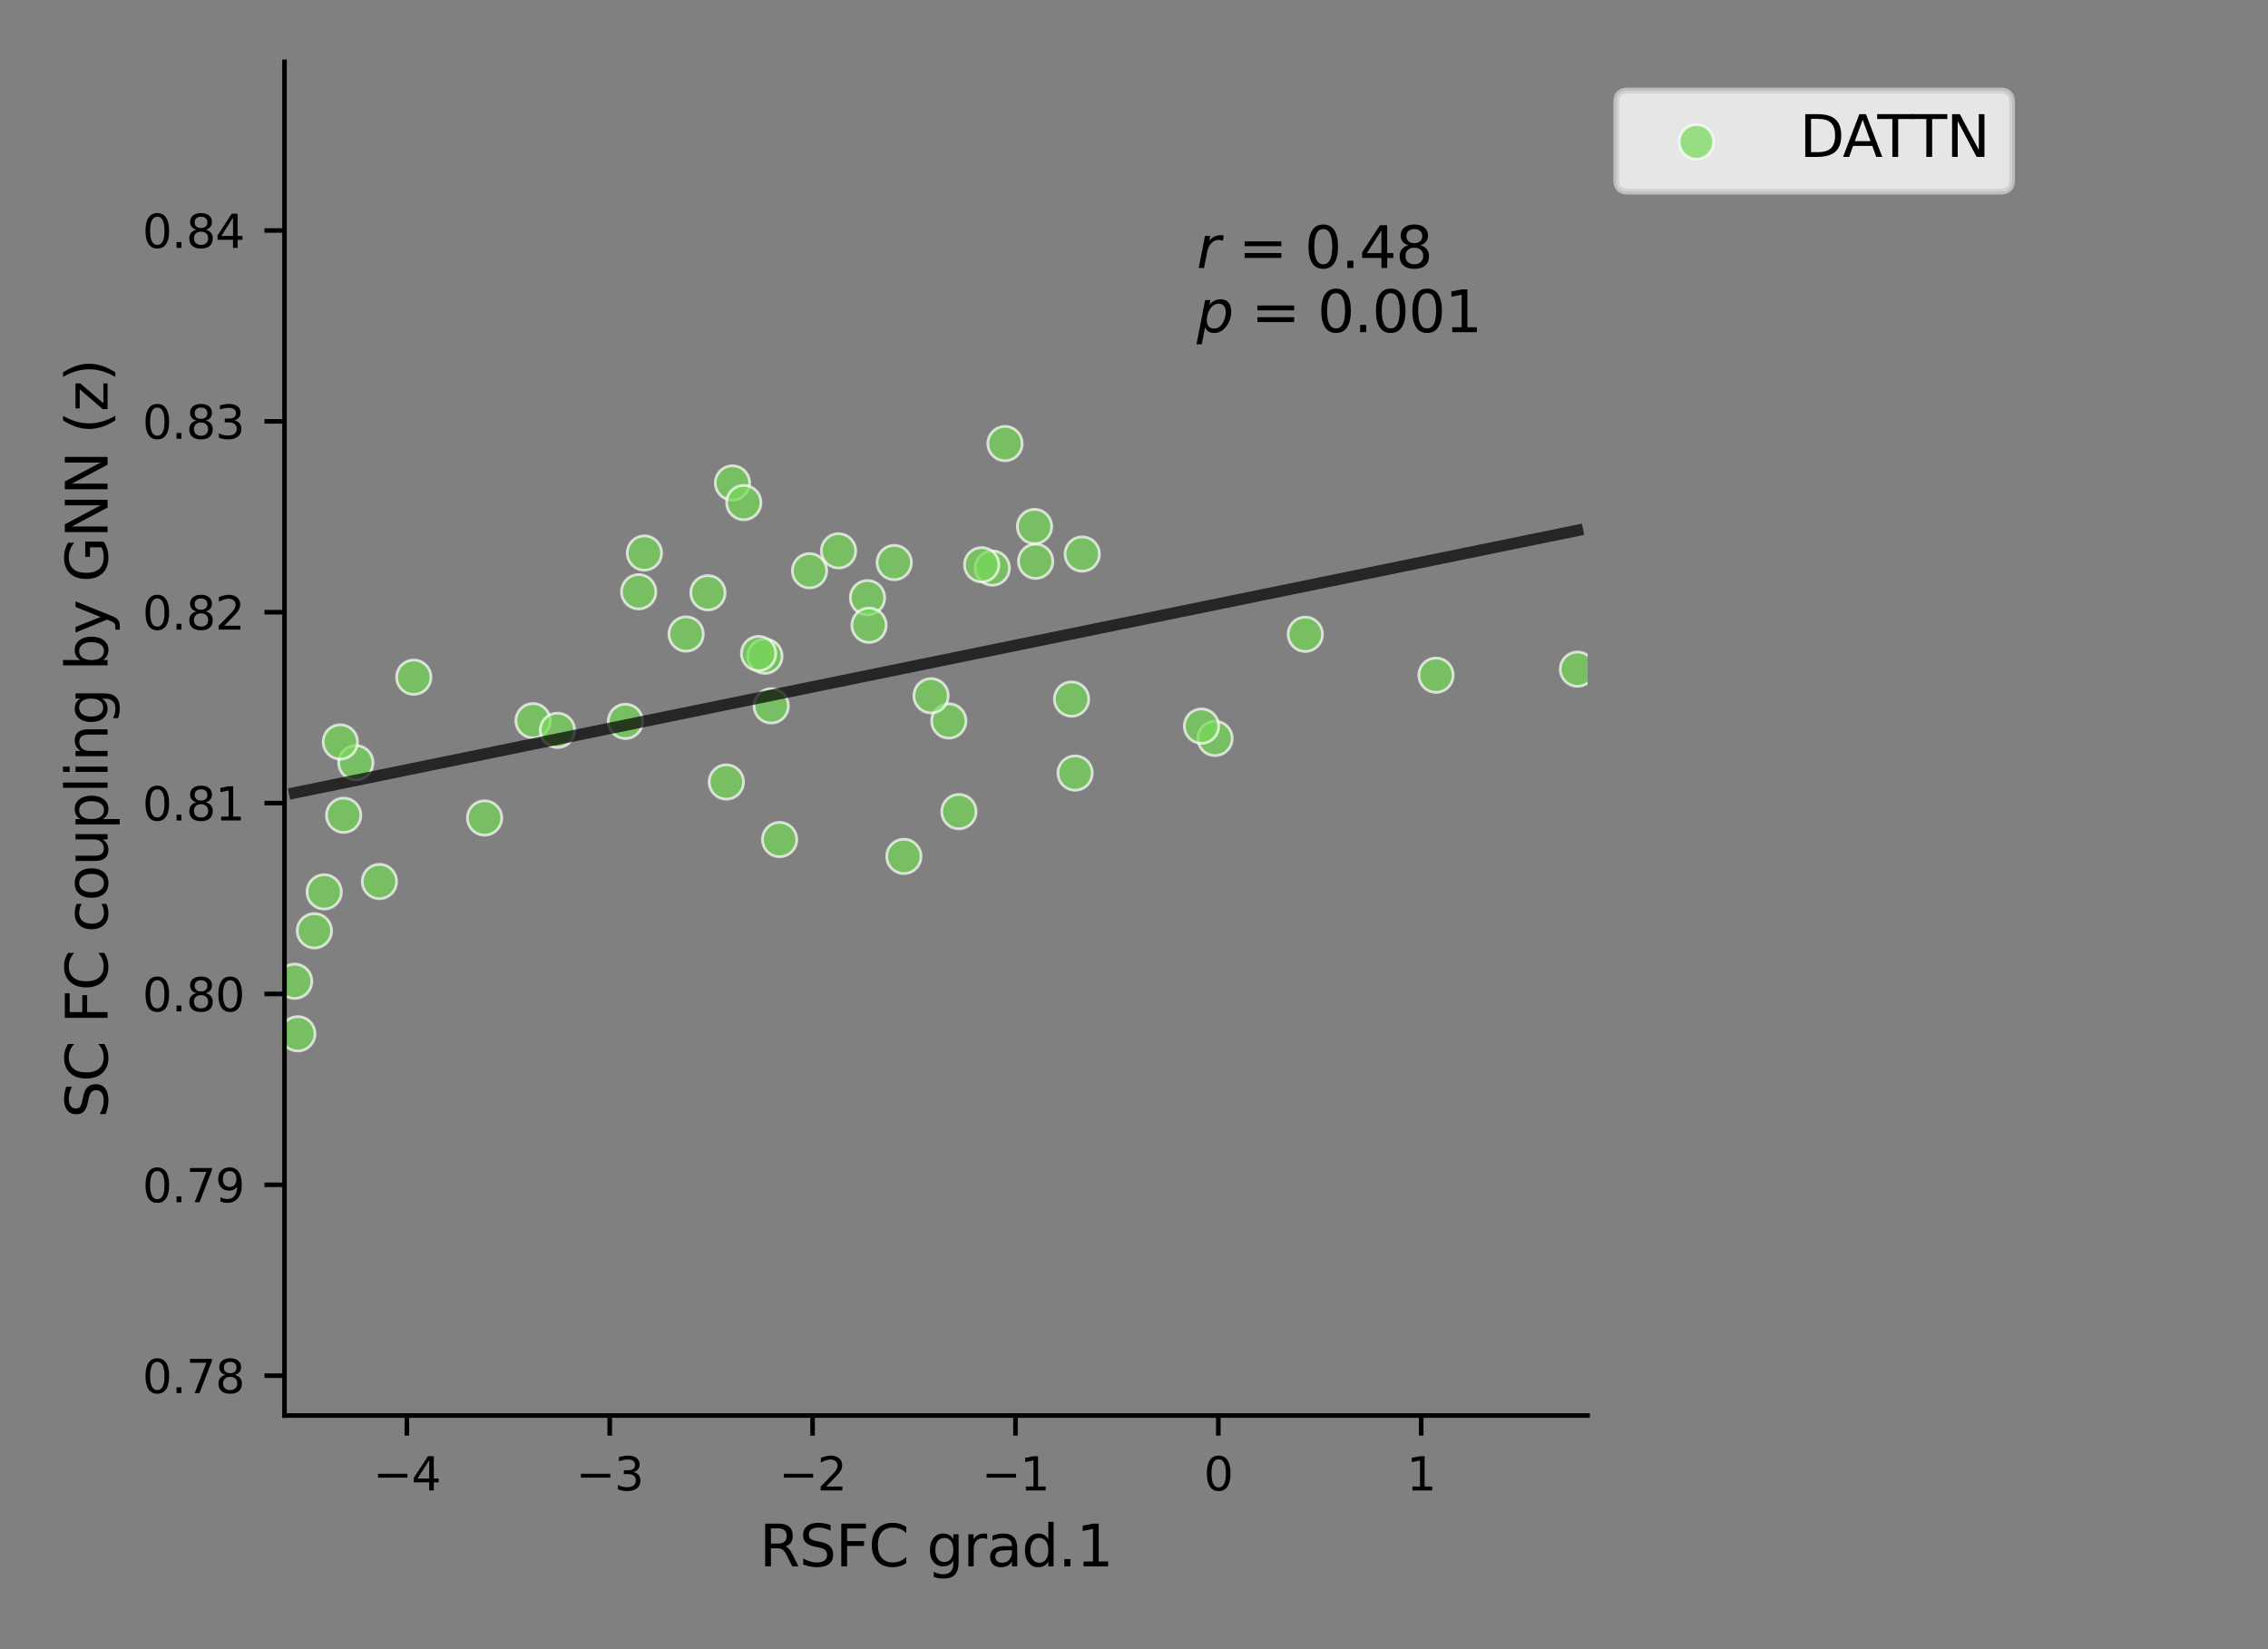 <?xml version="1.0" encoding="utf-8" standalone="no"?>
<!DOCTYPE svg PUBLIC "-//W3C//DTD SVG 1.1//EN"
  "http://www.w3.org/Graphics/SVG/1.1/DTD/svg11.dtd">
<svg xmlns:xlink="http://www.w3.org/1999/xlink" width="396pt" height="288pt" viewBox="0 0 396 288" xmlns="http://www.w3.org/2000/svg" version="1.1">
 <rect x="0" y="0" width="396" height="288" fill="#808080" stroke="none"/>
 <defs>
  <style type="text/css">*{stroke-linejoin: round; stroke-linecap: butt}</style>
 </defs>
 <g id="figure_1">
  <g id="patch_1">
   <path d="M 0 288 
L 396 288 
L 396 0 
L 0 0 
L 0 288 
z
" style="fill: none"/>
  </g>
  <g id="axes_1">
   <g id="patch_2">
    <path d="M 49.675 247.2 
L 277.2 247.2 
L 277.2 10.8 
L 49.675 10.8 
L 49.675 247.2 
z
" style="fill: none"/>
   </g>
   <g id="PathCollection_1">
    <defs>
     <path id="m7e15996257" d="M 0 3 
C 0.796 3 1.559 2.684 2.121 2.121 
C 2.684 1.559 3 0.796 3 0 
C 3 -0.796 2.684 -1.559 2.121 -2.121 
C 1.559 -2.684 0.796 -3 0 -3 
C -0.796 -3 -1.559 -2.684 -2.121 -2.121 
C -2.684 -1.559 -3 -0.796 -3 0 
C -3 0.796 -2.684 1.559 -2.121 2.121 
C -1.559 2.684 -0.796 3 0 3 
z
" style="stroke: #ffffff; stroke-opacity: 0.7; stroke-width: 0.48"/>
    </defs>
    <g clip-path="url(#p73dd96cf7f)">
     <use xlink:href="#m7e15996257" x="175.479" y="77.463" style="fill: #75db57; fill-opacity: 0.7; stroke: #ffffff; stroke-opacity: 0.7; stroke-width: 0.48"/>
     <use xlink:href="#m7e15996257" x="180.825" y="98.016" style="fill: #75db57; fill-opacity: 0.7; stroke: #ffffff; stroke-opacity: 0.7; stroke-width: 0.48"/>
     <use xlink:href="#m7e15996257" x="151.47" y="104.382" style="fill: #75db57; fill-opacity: 0.7; stroke: #ffffff; stroke-opacity: 0.7; stroke-width: 0.48"/>
     <use xlink:href="#m7e15996257" x="112.515" y="96.58" style="fill: #75db57; fill-opacity: 0.7; stroke: #ffffff; stroke-opacity: 0.7; stroke-width: 0.48"/>
     <use xlink:href="#m7e15996257" x="136.121" y="146.615" style="fill: #75db57; fill-opacity: 0.7; stroke: #ffffff; stroke-opacity: 0.7; stroke-width: 0.48"/>
     <use xlink:href="#m7e15996257" x="151.735" y="109.192" style="fill: #75db57; fill-opacity: 0.7; stroke: #ffffff; stroke-opacity: 0.7; stroke-width: 0.48"/>
     <use xlink:href="#m7e15996257" x="187.715" y="135.001" style="fill: #75db57; fill-opacity: 0.7; stroke: #ffffff; stroke-opacity: 0.7; stroke-width: 0.48"/>
     <use xlink:href="#m7e15996257" x="54.893" y="162.55" style="fill: #75db57; fill-opacity: 0.7; stroke: #ffffff; stroke-opacity: 0.7; stroke-width: 0.48"/>
     <use xlink:href="#m7e15996257" x="212.151" y="128.955" style="fill: #75db57; fill-opacity: 0.7; stroke: #ffffff; stroke-opacity: 0.7; stroke-width: 0.48"/>
     <use xlink:href="#m7e15996257" x="165.665" y="125.903" style="fill: #75db57; fill-opacity: 0.7; stroke: #ffffff; stroke-opacity: 0.7; stroke-width: 0.48"/>
     <use xlink:href="#m7e15996257" x="66.25" y="153.944" style="fill: #75db57; fill-opacity: 0.7; stroke: #ffffff; stroke-opacity: 0.7; stroke-width: 0.48"/>
     <use xlink:href="#m7e15996257" x="93.07" y="125.862" style="fill: #75db57; fill-opacity: 0.7; stroke: #ffffff; stroke-opacity: 0.7; stroke-width: 0.48"/>
     <use xlink:href="#m7e15996257" x="134.656" y="123.268" style="fill: #75db57; fill-opacity: 0.7; stroke: #ffffff; stroke-opacity: 0.7; stroke-width: 0.48"/>
     <use xlink:href="#m7e15996257" x="62.131" y="133.198" style="fill: #75db57; fill-opacity: 0.7; stroke: #ffffff; stroke-opacity: 0.7; stroke-width: 0.48"/>
     <use xlink:href="#m7e15996257" x="127.89" y="84.34" style="fill: #75db57; fill-opacity: 0.7; stroke: #ffffff; stroke-opacity: 0.7; stroke-width: 0.48"/>
     <use xlink:href="#m7e15996257" x="72.247" y="118.263" style="fill: #75db57; fill-opacity: 0.7; stroke: #ffffff; stroke-opacity: 0.7; stroke-width: 0.48"/>
     <use xlink:href="#m7e15996257" x="52.004" y="180.537" style="fill: #75db57; fill-opacity: 0.7; stroke: #ffffff; stroke-opacity: 0.7; stroke-width: 0.48"/>
     <use xlink:href="#m7e15996257" x="133.558" y="114.592" style="fill: #75db57; fill-opacity: 0.7; stroke: #ffffff; stroke-opacity: 0.7; stroke-width: 0.48"/>
     <use xlink:href="#m7e15996257" x="227.907" y="110.766" style="fill: #75db57; fill-opacity: 0.7; stroke: #ffffff; stroke-opacity: 0.7; stroke-width: 0.48"/>
     <use xlink:href="#m7e15996257" x="119.795" y="110.722" style="fill: #75db57; fill-opacity: 0.7; stroke: #ffffff; stroke-opacity: 0.7; stroke-width: 0.48"/>
     <use xlink:href="#m7e15996257" x="180.631" y="91.947" style="fill: #75db57; fill-opacity: 0.7; stroke: #ffffff; stroke-opacity: 0.7; stroke-width: 0.48"/>
     <use xlink:href="#m7e15996257" x="188.96" y="96.754" style="fill: #75db57; fill-opacity: 0.7; stroke: #ffffff; stroke-opacity: 0.7; stroke-width: 0.48"/>
     <use xlink:href="#m7e15996257" x="156.138" y="98.242" style="fill: #75db57; fill-opacity: 0.7; stroke: #ffffff; stroke-opacity: 0.7; stroke-width: 0.48"/>
     <use xlink:href="#m7e15996257" x="141.347" y="99.675" style="fill: #75db57; fill-opacity: 0.7; stroke: #ffffff; stroke-opacity: 0.7; stroke-width: 0.48"/>
     <use xlink:href="#m7e15996257" x="146.412" y="96.198" style="fill: #75db57; fill-opacity: 0.7; stroke: #ffffff; stroke-opacity: 0.7; stroke-width: 0.48"/>
     <use xlink:href="#m7e15996257" x="173.26" y="99.206" style="fill: #75db57; fill-opacity: 0.7; stroke: #ffffff; stroke-opacity: 0.7; stroke-width: 0.48"/>
     <use xlink:href="#m7e15996257" x="275.429" y="116.858" style="fill: #75db57; fill-opacity: 0.7; stroke: #ffffff; stroke-opacity: 0.7; stroke-width: 0.48"/>
     <use xlink:href="#m7e15996257" x="157.818" y="149.555" style="fill: #75db57; fill-opacity: 0.7; stroke: #ffffff; stroke-opacity: 0.7; stroke-width: 0.48"/>
     <use xlink:href="#m7e15996257" x="97.337" y="127.542" style="fill: #75db57; fill-opacity: 0.7; stroke: #ffffff; stroke-opacity: 0.7; stroke-width: 0.48"/>
     <use xlink:href="#m7e15996257" x="187.097" y="122.083" style="fill: #75db57; fill-opacity: 0.7; stroke: #ffffff; stroke-opacity: 0.7; stroke-width: 0.48"/>
     <use xlink:href="#m7e15996257" x="162.566" y="121.505" style="fill: #75db57; fill-opacity: 0.7; stroke: #ffffff; stroke-opacity: 0.7; stroke-width: 0.48"/>
     <use xlink:href="#m7e15996257" x="51.446" y="171.364" style="fill: #75db57; fill-opacity: 0.7; stroke: #ffffff; stroke-opacity: 0.7; stroke-width: 0.48"/>
     <use xlink:href="#m7e15996257" x="167.431" y="141.737" style="fill: #75db57; fill-opacity: 0.7; stroke: #ffffff; stroke-opacity: 0.7; stroke-width: 0.48"/>
     <use xlink:href="#m7e15996257" x="209.786" y="126.802" style="fill: #75db57; fill-opacity: 0.7; stroke: #ffffff; stroke-opacity: 0.7; stroke-width: 0.48"/>
     <use xlink:href="#m7e15996257" x="126.822" y="136.563" style="fill: #75db57; fill-opacity: 0.7; stroke: #ffffff; stroke-opacity: 0.7; stroke-width: 0.48"/>
     <use xlink:href="#m7e15996257" x="56.604" y="155.752" style="fill: #75db57; fill-opacity: 0.7; stroke: #ffffff; stroke-opacity: 0.7; stroke-width: 0.48"/>
     <use xlink:href="#m7e15996257" x="109.203" y="125.974" style="fill: #75db57; fill-opacity: 0.7; stroke: #ffffff; stroke-opacity: 0.7; stroke-width: 0.48"/>
     <use xlink:href="#m7e15996257" x="250.733" y="117.917" style="fill: #75db57; fill-opacity: 0.7; stroke: #ffffff; stroke-opacity: 0.7; stroke-width: 0.48"/>
     <use xlink:href="#m7e15996257" x="59.422" y="129.566" style="fill: #75db57; fill-opacity: 0.7; stroke: #ffffff; stroke-opacity: 0.7; stroke-width: 0.48"/>
     <use xlink:href="#m7e15996257" x="129.867" y="87.766" style="fill: #75db57; fill-opacity: 0.7; stroke: #ffffff; stroke-opacity: 0.7; stroke-width: 0.48"/>
     <use xlink:href="#m7e15996257" x="123.606" y="103.518" style="fill: #75db57; fill-opacity: 0.7; stroke: #ffffff; stroke-opacity: 0.7; stroke-width: 0.48"/>
     <use xlink:href="#m7e15996257" x="60.005" y="142.371" style="fill: #75db57; fill-opacity: 0.7; stroke: #ffffff; stroke-opacity: 0.7; stroke-width: 0.48"/>
     <use xlink:href="#m7e15996257" x="111.517" y="103.339" style="fill: #75db57; fill-opacity: 0.7; stroke: #ffffff; stroke-opacity: 0.7; stroke-width: 0.48"/>
     <use xlink:href="#m7e15996257" x="132.454" y="114.126" style="fill: #75db57; fill-opacity: 0.7; stroke: #ffffff; stroke-opacity: 0.7; stroke-width: 0.48"/>
     <use xlink:href="#m7e15996257" x="84.612" y="142.847" style="fill: #75db57; fill-opacity: 0.7; stroke: #ffffff; stroke-opacity: 0.7; stroke-width: 0.48"/>
     <use xlink:href="#m7e15996257" x="171.401" y="98.627" style="fill: #75db57; fill-opacity: 0.7; stroke: #ffffff; stroke-opacity: 0.7; stroke-width: 0.48"/>
    </g>
   </g>
   <g id="matplotlib.axis_1">
    <g id="xtick_1">
     <g id="line2d_1">
      <defs>
       <path id="m309df54f44" d="M 0 0 
L 0 3.5 
" style="stroke: #000000; stroke-width: 0.8"/>
      </defs>
      <g>
       <use xlink:href="#m309df54f44" x="71.039" y="247.2" style="stroke: #000000; stroke-width: 0.8"/>
      </g>
     </g>
     <g id="text_1">
      <!-- −4 -->
      <g transform="translate(65.142 260.279)scale(0.08 -0.08)">
       <defs>
        <path id="DejaVuSans-2212" d="M 678 2272 
L 4684 2272 
L 4684 1741 
L 678 1741 
L 678 2272 
z
" transform="scale(0.016)"/>
        <path id="DejaVuSans-34" d="M 2419 4116 
L 825 1625 
L 2419 1625 
L 2419 4116 
z
M 2253 4666 
L 3047 4666 
L 3047 1625 
L 3713 1625 
L 3713 1100 
L 3047 1100 
L 3047 0 
L 2419 0 
L 2419 1100 
L 313 1100 
L 313 1709 
L 2253 4666 
z
" transform="scale(0.016)"/>
       </defs>
       <use xlink:href="#DejaVuSans-2212"/>
       <use xlink:href="#DejaVuSans-34" x="83.789"/>
      </g>
     </g>
    </g>
    <g id="xtick_2">
     <g id="line2d_2">
      <g>
       <use xlink:href="#m309df54f44" x="106.461" y="247.2" style="stroke: #000000; stroke-width: 0.8"/>
      </g>
     </g>
     <g id="text_2">
      <!-- −3 -->
      <g transform="translate(100.564 260.279)scale(0.08 -0.08)">
       <defs>
        <path id="DejaVuSans-33" d="M 2597 2516 
Q 3050 2419 3304 2112 
Q 3559 1806 3559 1356 
Q 3559 666 3084 287 
Q 2609 -91 1734 -91 
Q 1441 -91 1130 -33 
Q 819 25 488 141 
L 488 750 
Q 750 597 1062 519 
Q 1375 441 1716 441 
Q 2309 441 2620 675 
Q 2931 909 2931 1356 
Q 2931 1769 2642 2001 
Q 2353 2234 1838 2234 
L 1294 2234 
L 1294 2753 
L 1863 2753 
Q 2328 2753 2575 2939 
Q 2822 3125 2822 3475 
Q 2822 3834 2567 4026 
Q 2313 4219 1838 4219 
Q 1578 4219 1281 4162 
Q 984 4106 628 3988 
L 628 4550 
Q 988 4650 1302 4700 
Q 1616 4750 1894 4750 
Q 2613 4750 3031 4423 
Q 3450 4097 3450 3541 
Q 3450 3153 3228 2886 
Q 3006 2619 2597 2516 
z
" transform="scale(0.016)"/>
       </defs>
       <use xlink:href="#DejaVuSans-2212"/>
       <use xlink:href="#DejaVuSans-33" x="83.789"/>
      </g>
     </g>
    </g>
    <g id="xtick_3">
     <g id="line2d_3">
      <g>
       <use xlink:href="#m309df54f44" x="141.882" y="247.2" style="stroke: #000000; stroke-width: 0.8"/>
      </g>
     </g>
     <g id="text_3">
      <!-- −2 -->
      <g transform="translate(135.986 260.279)scale(0.08 -0.08)">
       <defs>
        <path id="DejaVuSans-32" d="M 1228 531 
L 3431 531 
L 3431 0 
L 469 0 
L 469 531 
Q 828 903 1448 1529 
Q 2069 2156 2228 2338 
Q 2531 2678 2651 2914 
Q 2772 3150 2772 3378 
Q 2772 3750 2511 3984 
Q 2250 4219 1831 4219 
Q 1534 4219 1204 4116 
Q 875 4013 500 3803 
L 500 4441 
Q 881 4594 1212 4672 
Q 1544 4750 1819 4750 
Q 2544 4750 2975 4387 
Q 3406 4025 3406 3419 
Q 3406 3131 3298 2873 
Q 3191 2616 2906 2266 
Q 2828 2175 2409 1742 
Q 1991 1309 1228 531 
z
" transform="scale(0.016)"/>
       </defs>
       <use xlink:href="#DejaVuSans-2212"/>
       <use xlink:href="#DejaVuSans-32" x="83.789"/>
      </g>
     </g>
    </g>
    <g id="xtick_4">
     <g id="line2d_4">
      <g>
       <use xlink:href="#m309df54f44" x="177.304" y="247.2" style="stroke: #000000; stroke-width: 0.8"/>
      </g>
     </g>
     <g id="text_4">
      <!-- −1 -->
      <g transform="translate(171.407 260.279)scale(0.08 -0.08)">
       <defs>
        <path id="DejaVuSans-31" d="M 794 531 
L 1825 531 
L 1825 4091 
L 703 3866 
L 703 4441 
L 1819 4666 
L 2450 4666 
L 2450 531 
L 3481 531 
L 3481 0 
L 794 0 
L 794 531 
z
" transform="scale(0.016)"/>
       </defs>
       <use xlink:href="#DejaVuSans-2212"/>
       <use xlink:href="#DejaVuSans-31" x="83.789"/>
      </g>
     </g>
    </g>
    <g id="xtick_5">
     <g id="line2d_5">
      <g>
       <use xlink:href="#m309df54f44" x="212.726" y="247.2" style="stroke: #000000; stroke-width: 0.8"/>
      </g>
     </g>
     <g id="text_5">
      <!-- 0 -->
      <g transform="translate(210.181 260.279)scale(0.08 -0.08)">
       <defs>
        <path id="DejaVuSans-30" d="M 2034 4250 
Q 1547 4250 1301 3770 
Q 1056 3291 1056 2328 
Q 1056 1369 1301 889 
Q 1547 409 2034 409 
Q 2525 409 2770 889 
Q 3016 1369 3016 2328 
Q 3016 3291 2770 3770 
Q 2525 4250 2034 4250 
z
M 2034 4750 
Q 2819 4750 3233 4129 
Q 3647 3509 3647 2328 
Q 3647 1150 3233 529 
Q 2819 -91 2034 -91 
Q 1250 -91 836 529 
Q 422 1150 422 2328 
Q 422 3509 836 4129 
Q 1250 4750 2034 4750 
z
" transform="scale(0.016)"/>
       </defs>
       <use xlink:href="#DejaVuSans-30"/>
      </g>
     </g>
    </g>
    <g id="xtick_6">
     <g id="line2d_6">
      <g>
       <use xlink:href="#m309df54f44" x="248.147" y="247.2" style="stroke: #000000; stroke-width: 0.8"/>
      </g>
     </g>
     <g id="text_6">
      <!-- 1 -->
      <g transform="translate(245.602 260.279)scale(0.08 -0.08)">
       <use xlink:href="#DejaVuSans-31"/>
      </g>
     </g>
    </g>
    <g id="text_7">
     <!-- RSFC grad.1 -->
     <g transform="translate(132.595 273.541)scale(0.1 -0.1)">
      <defs>
       <path id="DejaVuSans-52" d="M 2841 2188 
Q 3044 2119 3236 1894 
Q 3428 1669 3622 1275 
L 4263 0 
L 3584 0 
L 2988 1197 
Q 2756 1666 2539 1819 
Q 2322 1972 1947 1972 
L 1259 1972 
L 1259 0 
L 628 0 
L 628 4666 
L 2053 4666 
Q 2853 4666 3247 4331 
Q 3641 3997 3641 3322 
Q 3641 2881 3436 2590 
Q 3231 2300 2841 2188 
z
M 1259 4147 
L 1259 2491 
L 2053 2491 
Q 2509 2491 2742 2702 
Q 2975 2913 2975 3322 
Q 2975 3731 2742 3939 
Q 2509 4147 2053 4147 
L 1259 4147 
z
" transform="scale(0.016)"/>
       <path id="DejaVuSans-53" d="M 3425 4513 
L 3425 3897 
Q 3066 4069 2747 4153 
Q 2428 4238 2131 4238 
Q 1616 4238 1336 4038 
Q 1056 3838 1056 3469 
Q 1056 3159 1242 3001 
Q 1428 2844 1947 2747 
L 2328 2669 
Q 3034 2534 3370 2195 
Q 3706 1856 3706 1288 
Q 3706 609 3251 259 
Q 2797 -91 1919 -91 
Q 1588 -91 1214 -16 
Q 841 59 441 206 
L 441 856 
Q 825 641 1194 531 
Q 1563 422 1919 422 
Q 2459 422 2753 634 
Q 3047 847 3047 1241 
Q 3047 1584 2836 1778 
Q 2625 1972 2144 2069 
L 1759 2144 
Q 1053 2284 737 2584 
Q 422 2884 422 3419 
Q 422 4038 858 4394 
Q 1294 4750 2059 4750 
Q 2388 4750 2728 4690 
Q 3069 4631 3425 4513 
z
" transform="scale(0.016)"/>
       <path id="DejaVuSans-46" d="M 628 4666 
L 3309 4666 
L 3309 4134 
L 1259 4134 
L 1259 2759 
L 3109 2759 
L 3109 2228 
L 1259 2228 
L 1259 0 
L 628 0 
L 628 4666 
z
" transform="scale(0.016)"/>
       <path id="DejaVuSans-43" d="M 4122 4306 
L 4122 3641 
Q 3803 3938 3442 4084 
Q 3081 4231 2675 4231 
Q 1875 4231 1450 3742 
Q 1025 3253 1025 2328 
Q 1025 1406 1450 917 
Q 1875 428 2675 428 
Q 3081 428 3442 575 
Q 3803 722 4122 1019 
L 4122 359 
Q 3791 134 3420 21 
Q 3050 -91 2638 -91 
Q 1578 -91 968 557 
Q 359 1206 359 2328 
Q 359 3453 968 4101 
Q 1578 4750 2638 4750 
Q 3056 4750 3426 4639 
Q 3797 4528 4122 4306 
z
" transform="scale(0.016)"/>
       <path id="DejaVuSans-20" transform="scale(0.016)"/>
       <path id="DejaVuSans-67" d="M 2906 1791 
Q 2906 2416 2648 2759 
Q 2391 3103 1925 3103 
Q 1463 3103 1205 2759 
Q 947 2416 947 1791 
Q 947 1169 1205 825 
Q 1463 481 1925 481 
Q 2391 481 2648 825 
Q 2906 1169 2906 1791 
z
M 3481 434 
Q 3481 -459 3084 -895 
Q 2688 -1331 1869 -1331 
Q 1566 -1331 1297 -1286 
Q 1028 -1241 775 -1147 
L 775 -588 
Q 1028 -725 1275 -790 
Q 1522 -856 1778 -856 
Q 2344 -856 2625 -561 
Q 2906 -266 2906 331 
L 2906 616 
Q 2728 306 2450 153 
Q 2172 0 1784 0 
Q 1141 0 747 490 
Q 353 981 353 1791 
Q 353 2603 747 3093 
Q 1141 3584 1784 3584 
Q 2172 3584 2450 3431 
Q 2728 3278 2906 2969 
L 2906 3500 
L 3481 3500 
L 3481 434 
z
" transform="scale(0.016)"/>
       <path id="DejaVuSans-72" d="M 2631 2963 
Q 2534 3019 2420 3045 
Q 2306 3072 2169 3072 
Q 1681 3072 1420 2755 
Q 1159 2438 1159 1844 
L 1159 0 
L 581 0 
L 581 3500 
L 1159 3500 
L 1159 2956 
Q 1341 3275 1631 3429 
Q 1922 3584 2338 3584 
Q 2397 3584 2469 3576 
Q 2541 3569 2628 3553 
L 2631 2963 
z
" transform="scale(0.016)"/>
       <path id="DejaVuSans-61" d="M 2194 1759 
Q 1497 1759 1228 1600 
Q 959 1441 959 1056 
Q 959 750 1161 570 
Q 1363 391 1709 391 
Q 2188 391 2477 730 
Q 2766 1069 2766 1631 
L 2766 1759 
L 2194 1759 
z
M 3341 1997 
L 3341 0 
L 2766 0 
L 2766 531 
Q 2569 213 2275 61 
Q 1981 -91 1556 -91 
Q 1019 -91 701 211 
Q 384 513 384 1019 
Q 384 1609 779 1909 
Q 1175 2209 1959 2209 
L 2766 2209 
L 2766 2266 
Q 2766 2663 2505 2880 
Q 2244 3097 1772 3097 
Q 1472 3097 1187 3025 
Q 903 2953 641 2809 
L 641 3341 
Q 956 3463 1253 3523 
Q 1550 3584 1831 3584 
Q 2591 3584 2966 3190 
Q 3341 2797 3341 1997 
z
" transform="scale(0.016)"/>
       <path id="DejaVuSans-64" d="M 2906 2969 
L 2906 4863 
L 3481 4863 
L 3481 0 
L 2906 0 
L 2906 525 
Q 2725 213 2448 61 
Q 2172 -91 1784 -91 
Q 1150 -91 751 415 
Q 353 922 353 1747 
Q 353 2572 751 3078 
Q 1150 3584 1784 3584 
Q 2172 3584 2448 3432 
Q 2725 3281 2906 2969 
z
M 947 1747 
Q 947 1113 1208 752 
Q 1469 391 1925 391 
Q 2381 391 2643 752 
Q 2906 1113 2906 1747 
Q 2906 2381 2643 2742 
Q 2381 3103 1925 3103 
Q 1469 3103 1208 2742 
Q 947 2381 947 1747 
z
" transform="scale(0.016)"/>
       <path id="DejaVuSans-2e" d="M 684 794 
L 1344 794 
L 1344 0 
L 684 0 
L 684 794 
z
" transform="scale(0.016)"/>
      </defs>
      <use xlink:href="#DejaVuSans-52"/>
      <use xlink:href="#DejaVuSans-53" x="69.482"/>
      <use xlink:href="#DejaVuSans-46" x="132.959"/>
      <use xlink:href="#DejaVuSans-43" x="190.479"/>
      <use xlink:href="#DejaVuSans-20" x="260.303"/>
      <use xlink:href="#DejaVuSans-67" x="292.09"/>
      <use xlink:href="#DejaVuSans-72" x="355.566"/>
      <use xlink:href="#DejaVuSans-61" x="396.68"/>
      <use xlink:href="#DejaVuSans-64" x="457.959"/>
      <use xlink:href="#DejaVuSans-2e" x="521.436"/>
      <use xlink:href="#DejaVuSans-31" x="553.223"/>
     </g>
    </g>
   </g>
   <g id="matplotlib.axis_2">
    <g id="ytick_1">
     <g id="line2d_7">
      <defs>
       <path id="mddec9ae584" d="M 0 0 
L -3.5 0 
" style="stroke: #000000; stroke-width: 0.8"/>
      </defs>
      <g>
       <use xlink:href="#mddec9ae584" x="49.675" y="240.239" style="stroke: #000000; stroke-width: 0.8"/>
      </g>
     </g>
     <g id="text_8">
      <!-- 0.78 -->
      <g transform="translate(24.863 243.278)scale(0.08 -0.08)">
       <defs>
        <path id="DejaVuSans-37" d="M 525 4666 
L 3525 4666 
L 3525 4397 
L 1831 0 
L 1172 0 
L 2766 4134 
L 525 4134 
L 525 4666 
z
" transform="scale(0.016)"/>
        <path id="DejaVuSans-38" d="M 2034 2216 
Q 1584 2216 1326 1975 
Q 1069 1734 1069 1313 
Q 1069 891 1326 650 
Q 1584 409 2034 409 
Q 2484 409 2743 651 
Q 3003 894 3003 1313 
Q 3003 1734 2745 1975 
Q 2488 2216 2034 2216 
z
M 1403 2484 
Q 997 2584 770 2862 
Q 544 3141 544 3541 
Q 544 4100 942 4425 
Q 1341 4750 2034 4750 
Q 2731 4750 3128 4425 
Q 3525 4100 3525 3541 
Q 3525 3141 3298 2862 
Q 3072 2584 2669 2484 
Q 3125 2378 3379 2068 
Q 3634 1759 3634 1313 
Q 3634 634 3220 271 
Q 2806 -91 2034 -91 
Q 1263 -91 848 271 
Q 434 634 434 1313 
Q 434 1759 690 2068 
Q 947 2378 1403 2484 
z
M 1172 3481 
Q 1172 3119 1398 2916 
Q 1625 2713 2034 2713 
Q 2441 2713 2670 2916 
Q 2900 3119 2900 3481 
Q 2900 3844 2670 4047 
Q 2441 4250 2034 4250 
Q 1625 4250 1398 4047 
Q 1172 3844 1172 3481 
z
" transform="scale(0.016)"/>
       </defs>
       <use xlink:href="#DejaVuSans-30"/>
       <use xlink:href="#DejaVuSans-2e" x="63.623"/>
       <use xlink:href="#DejaVuSans-37" x="95.41"/>
       <use xlink:href="#DejaVuSans-38" x="159.033"/>
      </g>
     </g>
    </g>
    <g id="ytick_2">
     <g id="line2d_8">
      <g>
       <use xlink:href="#mddec9ae584" x="49.675" y="206.907" style="stroke: #000000; stroke-width: 0.8"/>
      </g>
     </g>
     <g id="text_9">
      <!-- 0.79 -->
      <g transform="translate(24.863 209.947)scale(0.08 -0.08)">
       <defs>
        <path id="DejaVuSans-39" d="M 703 97 
L 703 672 
Q 941 559 1184 500 
Q 1428 441 1663 441 
Q 2288 441 2617 861 
Q 2947 1281 2994 2138 
Q 2813 1869 2534 1725 
Q 2256 1581 1919 1581 
Q 1219 1581 811 2004 
Q 403 2428 403 3163 
Q 403 3881 828 4315 
Q 1253 4750 1959 4750 
Q 2769 4750 3195 4129 
Q 3622 3509 3622 2328 
Q 3622 1225 3098 567 
Q 2575 -91 1691 -91 
Q 1453 -91 1209 -44 
Q 966 3 703 97 
z
M 1959 2075 
Q 2384 2075 2632 2365 
Q 2881 2656 2881 3163 
Q 2881 3666 2632 3958 
Q 2384 4250 1959 4250 
Q 1534 4250 1286 3958 
Q 1038 3666 1038 3163 
Q 1038 2656 1286 2365 
Q 1534 2075 1959 2075 
z
" transform="scale(0.016)"/>
       </defs>
       <use xlink:href="#DejaVuSans-30"/>
       <use xlink:href="#DejaVuSans-2e" x="63.623"/>
       <use xlink:href="#DejaVuSans-37" x="95.41"/>
       <use xlink:href="#DejaVuSans-39" x="159.033"/>
      </g>
     </g>
    </g>
    <g id="ytick_3">
     <g id="line2d_9">
      <g>
       <use xlink:href="#mddec9ae584" x="49.675" y="173.576" style="stroke: #000000; stroke-width: 0.8"/>
      </g>
     </g>
     <g id="text_10">
      <!-- 0.80 -->
      <g transform="translate(24.863 176.615)scale(0.08 -0.08)">
       <use xlink:href="#DejaVuSans-30"/>
       <use xlink:href="#DejaVuSans-2e" x="63.623"/>
       <use xlink:href="#DejaVuSans-38" x="95.41"/>
       <use xlink:href="#DejaVuSans-30" x="159.033"/>
      </g>
     </g>
    </g>
    <g id="ytick_4">
     <g id="line2d_10">
      <g>
       <use xlink:href="#mddec9ae584" x="49.675" y="140.244" style="stroke: #000000; stroke-width: 0.8"/>
      </g>
     </g>
     <g id="text_11">
      <!-- 0.81 -->
      <g transform="translate(24.863 143.283)scale(0.08 -0.08)">
       <use xlink:href="#DejaVuSans-30"/>
       <use xlink:href="#DejaVuSans-2e" x="63.623"/>
       <use xlink:href="#DejaVuSans-38" x="95.41"/>
       <use xlink:href="#DejaVuSans-31" x="159.033"/>
      </g>
     </g>
    </g>
    <g id="ytick_5">
     <g id="line2d_11">
      <g>
       <use xlink:href="#mddec9ae584" x="49.675" y="106.912" style="stroke: #000000; stroke-width: 0.8"/>
      </g>
     </g>
     <g id="text_12">
      <!-- 0.82 -->
      <g transform="translate(24.863 109.952)scale(0.08 -0.08)">
       <use xlink:href="#DejaVuSans-30"/>
       <use xlink:href="#DejaVuSans-2e" x="63.623"/>
       <use xlink:href="#DejaVuSans-38" x="95.41"/>
       <use xlink:href="#DejaVuSans-32" x="159.033"/>
      </g>
     </g>
    </g>
    <g id="ytick_6">
     <g id="line2d_12">
      <g>
       <use xlink:href="#mddec9ae584" x="49.675" y="73.581" style="stroke: #000000; stroke-width: 0.8"/>
      </g>
     </g>
     <g id="text_13">
      <!-- 0.83 -->
      <g transform="translate(24.863 76.62)scale(0.08 -0.08)">
       <use xlink:href="#DejaVuSans-30"/>
       <use xlink:href="#DejaVuSans-2e" x="63.623"/>
       <use xlink:href="#DejaVuSans-38" x="95.41"/>
       <use xlink:href="#DejaVuSans-33" x="159.033"/>
      </g>
     </g>
    </g>
    <g id="ytick_7">
     <g id="line2d_13">
      <g>
       <use xlink:href="#mddec9ae584" x="49.675" y="40.249" style="stroke: #000000; stroke-width: 0.8"/>
      </g>
     </g>
     <g id="text_14">
      <!-- 0.84 -->
      <g transform="translate(24.863 43.289)scale(0.08 -0.08)">
       <use xlink:href="#DejaVuSans-30"/>
       <use xlink:href="#DejaVuSans-2e" x="63.623"/>
       <use xlink:href="#DejaVuSans-38" x="95.41"/>
       <use xlink:href="#DejaVuSans-34" x="159.033"/>
      </g>
     </g>
    </g>
    <g id="text_15">
     <!-- SC FC coupling by GNN (z) -->
     <g transform="translate(18.783 195.266)rotate(-90)scale(0.1 -0.1)">
      <defs>
       <path id="DejaVuSans-63" d="M 3122 3366 
L 3122 2828 
Q 2878 2963 2633 3030 
Q 2388 3097 2138 3097 
Q 1578 3097 1268 2742 
Q 959 2388 959 1747 
Q 959 1106 1268 751 
Q 1578 397 2138 397 
Q 2388 397 2633 464 
Q 2878 531 3122 666 
L 3122 134 
Q 2881 22 2623 -34 
Q 2366 -91 2075 -91 
Q 1284 -91 818 406 
Q 353 903 353 1747 
Q 353 2603 823 3093 
Q 1294 3584 2113 3584 
Q 2378 3584 2631 3529 
Q 2884 3475 3122 3366 
z
" transform="scale(0.016)"/>
       <path id="DejaVuSans-6f" d="M 1959 3097 
Q 1497 3097 1228 2736 
Q 959 2375 959 1747 
Q 959 1119 1226 758 
Q 1494 397 1959 397 
Q 2419 397 2687 759 
Q 2956 1122 2956 1747 
Q 2956 2369 2687 2733 
Q 2419 3097 1959 3097 
z
M 1959 3584 
Q 2709 3584 3137 3096 
Q 3566 2609 3566 1747 
Q 3566 888 3137 398 
Q 2709 -91 1959 -91 
Q 1206 -91 779 398 
Q 353 888 353 1747 
Q 353 2609 779 3096 
Q 1206 3584 1959 3584 
z
" transform="scale(0.016)"/>
       <path id="DejaVuSans-75" d="M 544 1381 
L 544 3500 
L 1119 3500 
L 1119 1403 
Q 1119 906 1312 657 
Q 1506 409 1894 409 
Q 2359 409 2629 706 
Q 2900 1003 2900 1516 
L 2900 3500 
L 3475 3500 
L 3475 0 
L 2900 0 
L 2900 538 
Q 2691 219 2414 64 
Q 2138 -91 1772 -91 
Q 1169 -91 856 284 
Q 544 659 544 1381 
z
M 1991 3584 
L 1991 3584 
z
" transform="scale(0.016)"/>
       <path id="DejaVuSans-70" d="M 1159 525 
L 1159 -1331 
L 581 -1331 
L 581 3500 
L 1159 3500 
L 1159 2969 
Q 1341 3281 1617 3432 
Q 1894 3584 2278 3584 
Q 2916 3584 3314 3078 
Q 3713 2572 3713 1747 
Q 3713 922 3314 415 
Q 2916 -91 2278 -91 
Q 1894 -91 1617 61 
Q 1341 213 1159 525 
z
M 3116 1747 
Q 3116 2381 2855 2742 
Q 2594 3103 2138 3103 
Q 1681 3103 1420 2742 
Q 1159 2381 1159 1747 
Q 1159 1113 1420 752 
Q 1681 391 2138 391 
Q 2594 391 2855 752 
Q 3116 1113 3116 1747 
z
" transform="scale(0.016)"/>
       <path id="DejaVuSans-6c" d="M 603 4863 
L 1178 4863 
L 1178 0 
L 603 0 
L 603 4863 
z
" transform="scale(0.016)"/>
       <path id="DejaVuSans-69" d="M 603 3500 
L 1178 3500 
L 1178 0 
L 603 0 
L 603 3500 
z
M 603 4863 
L 1178 4863 
L 1178 4134 
L 603 4134 
L 603 4863 
z
" transform="scale(0.016)"/>
       <path id="DejaVuSans-6e" d="M 3513 2113 
L 3513 0 
L 2938 0 
L 2938 2094 
Q 2938 2591 2744 2837 
Q 2550 3084 2163 3084 
Q 1697 3084 1428 2787 
Q 1159 2491 1159 1978 
L 1159 0 
L 581 0 
L 581 3500 
L 1159 3500 
L 1159 2956 
Q 1366 3272 1645 3428 
Q 1925 3584 2291 3584 
Q 2894 3584 3203 3211 
Q 3513 2838 3513 2113 
z
" transform="scale(0.016)"/>
       <path id="DejaVuSans-62" d="M 3116 1747 
Q 3116 2381 2855 2742 
Q 2594 3103 2138 3103 
Q 1681 3103 1420 2742 
Q 1159 2381 1159 1747 
Q 1159 1113 1420 752 
Q 1681 391 2138 391 
Q 2594 391 2855 752 
Q 3116 1113 3116 1747 
z
M 1159 2969 
Q 1341 3281 1617 3432 
Q 1894 3584 2278 3584 
Q 2916 3584 3314 3078 
Q 3713 2572 3713 1747 
Q 3713 922 3314 415 
Q 2916 -91 2278 -91 
Q 1894 -91 1617 61 
Q 1341 213 1159 525 
L 1159 0 
L 581 0 
L 581 4863 
L 1159 4863 
L 1159 2969 
z
" transform="scale(0.016)"/>
       <path id="DejaVuSans-79" d="M 2059 -325 
Q 1816 -950 1584 -1140 
Q 1353 -1331 966 -1331 
L 506 -1331 
L 506 -850 
L 844 -850 
Q 1081 -850 1212 -737 
Q 1344 -625 1503 -206 
L 1606 56 
L 191 3500 
L 800 3500 
L 1894 763 
L 2988 3500 
L 3597 3500 
L 2059 -325 
z
" transform="scale(0.016)"/>
       <path id="DejaVuSans-47" d="M 3809 666 
L 3809 1919 
L 2778 1919 
L 2778 2438 
L 4434 2438 
L 4434 434 
Q 4069 175 3628 42 
Q 3188 -91 2688 -91 
Q 1594 -91 976 548 
Q 359 1188 359 2328 
Q 359 3472 976 4111 
Q 1594 4750 2688 4750 
Q 3144 4750 3555 4637 
Q 3966 4525 4313 4306 
L 4313 3634 
Q 3963 3931 3569 4081 
Q 3175 4231 2741 4231 
Q 1884 4231 1454 3753 
Q 1025 3275 1025 2328 
Q 1025 1384 1454 906 
Q 1884 428 2741 428 
Q 3075 428 3337 486 
Q 3600 544 3809 666 
z
" transform="scale(0.016)"/>
       <path id="DejaVuSans-4e" d="M 628 4666 
L 1478 4666 
L 3547 763 
L 3547 4666 
L 4159 4666 
L 4159 0 
L 3309 0 
L 1241 3903 
L 1241 0 
L 628 0 
L 628 4666 
z
" transform="scale(0.016)"/>
       <path id="DejaVuSans-28" d="M 1984 4856 
Q 1566 4138 1362 3434 
Q 1159 2731 1159 2009 
Q 1159 1288 1364 580 
Q 1569 -128 1984 -844 
L 1484 -844 
Q 1016 -109 783 600 
Q 550 1309 550 2009 
Q 550 2706 781 3412 
Q 1013 4119 1484 4856 
L 1984 4856 
z
" transform="scale(0.016)"/>
       <path id="DejaVuSans-7a" d="M 353 3500 
L 3084 3500 
L 3084 2975 
L 922 459 
L 3084 459 
L 3084 0 
L 275 0 
L 275 525 
L 2438 3041 
L 353 3041 
L 353 3500 
z
" transform="scale(0.016)"/>
       <path id="DejaVuSans-29" d="M 513 4856 
L 1013 4856 
Q 1481 4119 1714 3412 
Q 1947 2706 1947 2009 
Q 1947 1309 1714 600 
Q 1481 -109 1013 -844 
L 513 -844 
Q 928 -128 1133 580 
Q 1338 1288 1338 2009 
Q 1338 2731 1133 3434 
Q 928 4138 513 4856 
z
" transform="scale(0.016)"/>
      </defs>
      <use xlink:href="#DejaVuSans-53"/>
      <use xlink:href="#DejaVuSans-43" x="63.477"/>
      <use xlink:href="#DejaVuSans-20" x="133.301"/>
      <use xlink:href="#DejaVuSans-46" x="165.088"/>
      <use xlink:href="#DejaVuSans-43" x="222.607"/>
      <use xlink:href="#DejaVuSans-20" x="292.432"/>
      <use xlink:href="#DejaVuSans-63" x="324.219"/>
      <use xlink:href="#DejaVuSans-6f" x="379.199"/>
      <use xlink:href="#DejaVuSans-75" x="440.381"/>
      <use xlink:href="#DejaVuSans-70" x="503.76"/>
      <use xlink:href="#DejaVuSans-6c" x="567.236"/>
      <use xlink:href="#DejaVuSans-69" x="595.02"/>
      <use xlink:href="#DejaVuSans-6e" x="622.803"/>
      <use xlink:href="#DejaVuSans-67" x="686.182"/>
      <use xlink:href="#DejaVuSans-20" x="749.658"/>
      <use xlink:href="#DejaVuSans-62" x="781.445"/>
      <use xlink:href="#DejaVuSans-79" x="844.922"/>
      <use xlink:href="#DejaVuSans-20" x="904.102"/>
      <use xlink:href="#DejaVuSans-47" x="935.889"/>
      <use xlink:href="#DejaVuSans-4e" x="1013.379"/>
      <use xlink:href="#DejaVuSans-4e" x="1088.184"/>
      <use xlink:href="#DejaVuSans-20" x="1162.988"/>
      <use xlink:href="#DejaVuSans-28" x="1194.775"/>
      <use xlink:href="#DejaVuSans-7a" x="1233.789"/>
      <use xlink:href="#DejaVuSans-29" x="1286.279"/>
     </g>
    </g>
   </g>
   <g id="line2d_14">
    <path d="M 51.446 138.454 
L 56.423 137.436 
L 61.401 136.417 
L 66.378 135.399 
L 71.356 134.381 
L 76.333 133.362 
L 81.31 132.344 
L 86.288 131.326 
L 91.265 130.307 
L 96.243 129.289 
L 101.22 128.271 
L 106.197 127.252 
L 111.175 126.234 
L 116.152 125.216 
L 121.13 124.197 
L 126.107 123.179 
L 131.084 122.16 
L 136.062 121.142 
L 141.039 120.124 
L 146.017 119.105 
L 150.994 118.087 
L 155.971 117.069 
L 160.949 116.05 
L 165.926 115.032 
L 170.904 114.014 
L 175.881 112.995 
L 180.858 111.977 
L 185.836 110.959 
L 190.813 109.94 
L 195.791 108.922 
L 200.768 107.904 
L 205.745 106.885 
L 210.723 105.867 
L 215.7 104.849 
L 220.678 103.83 
L 225.655 102.812 
L 230.632 101.794 
L 235.61 100.775 
L 240.587 99.757 
L 245.565 98.738 
L 250.542 97.72 
L 255.519 96.702 
L 260.497 95.683 
L 265.474 94.665 
L 270.452 93.647 
L 275.429 92.628 
" clip-path="url(#p73dd96cf7f)" style="fill: none; stroke: #000000; stroke-opacity: 0.7; stroke-width: 2; stroke-linecap: square"/>
   </g>
   <g id="patch_3">
    <path d="M 49.675 247.2 
L 49.675 10.8 
" style="fill: none; stroke: #000000; stroke-width: 0.8; stroke-linejoin: miter; stroke-linecap: square"/>
   </g>
   <g id="patch_4">
    <path d="M 49.675 247.2 
L 277.2 247.2 
" style="fill: none; stroke: #000000; stroke-width: 0.8; stroke-linejoin: miter; stroke-linecap: square"/>
   </g>
   <g id="text_16">
    <!-- $r$ = 0.48 -->
    <g transform="translate(208.942 46.882)scale(0.1 -0.1)">
     <defs>
      <path id="DejaVuSans-Oblique-72" d="M 2853 2969 
Q 2766 3016 2653 3041 
Q 2541 3066 2413 3066 
Q 1953 3066 1609 2717 
Q 1266 2369 1153 1784 
L 800 0 
L 225 0 
L 909 3500 
L 1484 3500 
L 1375 2956 
Q 1603 3259 1920 3421 
Q 2238 3584 2597 3584 
Q 2691 3584 2781 3573 
Q 2872 3563 2963 3538 
L 2853 2969 
z
" transform="scale(0.016)"/>
      <path id="DejaVuSans-3d" d="M 678 2906 
L 4684 2906 
L 4684 2381 
L 678 2381 
L 678 2906 
z
M 678 1631 
L 4684 1631 
L 4684 1100 
L 678 1100 
L 678 1631 
z
" transform="scale(0.016)"/>
     </defs>
     <use xlink:href="#DejaVuSans-Oblique-72" transform="translate(0 0.781)"/>
     <use xlink:href="#DejaVuSans-20" transform="translate(41.113 0.781)"/>
     <use xlink:href="#DejaVuSans-3d" transform="translate(72.9 0.781)"/>
     <use xlink:href="#DejaVuSans-20" transform="translate(156.689 0.781)"/>
     <use xlink:href="#DejaVuSans-30" transform="translate(188.477 0.781)"/>
     <use xlink:href="#DejaVuSans-2e" transform="translate(252.1 0.781)"/>
     <use xlink:href="#DejaVuSans-34" transform="translate(283.887 0.781)"/>
     <use xlink:href="#DejaVuSans-38" transform="translate(347.51 0.781)"/>
    </g>
    <!-- $p$ = 0.001 -->
    <g transform="translate(208.942 58.08)scale(0.1 -0.1)">
     <defs>
      <path id="DejaVuSans-Oblique-70" d="M 3175 2156 
Q 3175 2616 2975 2859 
Q 2775 3103 2400 3103 
Q 2144 3103 1911 2972 
Q 1678 2841 1497 2591 
Q 1319 2344 1212 1994 
Q 1106 1644 1106 1300 
Q 1106 863 1306 627 
Q 1506 391 1875 391 
Q 2147 391 2380 519 
Q 2613 647 2778 891 
Q 2956 1147 3065 1494 
Q 3175 1841 3175 2156 
z
M 1394 2969 
Q 1625 3272 1939 3428 
Q 2253 3584 2638 3584 
Q 3175 3584 3472 3232 
Q 3769 2881 3769 2247 
Q 3769 1728 3584 1258 
Q 3400 788 3053 416 
Q 2822 169 2531 39 
Q 2241 -91 1919 -91 
Q 1547 -91 1294 64 
Q 1041 219 916 525 
L 556 -1331 
L -19 -1331 
L 922 3500 
L 1497 3500 
L 1394 2969 
z
" transform="scale(0.016)"/>
     </defs>
     <use xlink:href="#DejaVuSans-Oblique-70" transform="translate(0 0.781)"/>
     <use xlink:href="#DejaVuSans-20" transform="translate(63.477 0.781)"/>
     <use xlink:href="#DejaVuSans-3d" transform="translate(95.264 0.781)"/>
     <use xlink:href="#DejaVuSans-20" transform="translate(179.053 0.781)"/>
     <use xlink:href="#DejaVuSans-30" transform="translate(210.84 0.781)"/>
     <use xlink:href="#DejaVuSans-2e" transform="translate(274.463 0.781)"/>
     <use xlink:href="#DejaVuSans-30" transform="translate(306.25 0.781)"/>
     <use xlink:href="#DejaVuSans-30" transform="translate(369.873 0.781)"/>
     <use xlink:href="#DejaVuSans-31" transform="translate(433.496 0.781)"/>
    </g>
   </g>
   <g id="legend_1">
    <g id="patch_5">
     <path d="M 284.2 33.478 
L 349.312 33.478 
Q 351.312 33.478 351.312 31.478 
L 351.312 17.8 
Q 351.312 15.8 349.312 15.8 
L 284.2 15.8 
Q 282.2 15.8 282.2 17.8 
L 282.2 31.478 
Q 282.2 33.478 284.2 33.478 
z
" style="fill: #ffffff; opacity: 0.8; stroke: #cccccc; stroke-linejoin: miter"/>
    </g>
    <g id="PathCollection_2">
     <g>
      <use xlink:href="#m7e15996257" x="296.2" y="24.773" style="fill: #75db57; fill-opacity: 0.7; stroke: #ffffff; stroke-opacity: 0.7; stroke-width: 0.48"/>
     </g>
    </g>
    <g id="text_17">
     <!-- DATTN -->
     <g transform="translate(314.2 27.398)scale(0.1 -0.1)">
      <defs>
       <path id="DejaVuSans-44" d="M 1259 4147 
L 1259 519 
L 2022 519 
Q 2988 519 3436 956 
Q 3884 1394 3884 2338 
Q 3884 3275 3436 3711 
Q 2988 4147 2022 4147 
L 1259 4147 
z
M 628 4666 
L 1925 4666 
Q 3281 4666 3915 4102 
Q 4550 3538 4550 2338 
Q 4550 1131 3912 565 
Q 3275 0 1925 0 
L 628 0 
L 628 4666 
z
" transform="scale(0.016)"/>
       <path id="DejaVuSans-41" d="M 2188 4044 
L 1331 1722 
L 3047 1722 
L 2188 4044 
z
M 1831 4666 
L 2547 4666 
L 4325 0 
L 3669 0 
L 3244 1197 
L 1141 1197 
L 716 0 
L 50 0 
L 1831 4666 
z
" transform="scale(0.016)"/>
       <path id="DejaVuSans-54" d="M -19 4666 
L 3928 4666 
L 3928 4134 
L 2272 4134 
L 2272 0 
L 1638 0 
L 1638 4134 
L -19 4134 
L -19 4666 
z
" transform="scale(0.016)"/>
      </defs>
      <use xlink:href="#DejaVuSans-44"/>
      <use xlink:href="#DejaVuSans-41" x="75.252"/>
      <use xlink:href="#DejaVuSans-54" x="135.91"/>
      <use xlink:href="#DejaVuSans-54" x="195.244"/>
      <use xlink:href="#DejaVuSans-4e" x="256.328"/>
     </g>
    </g>
   </g>
  </g>
 </g>
 <defs>
  <clipPath id="p73dd96cf7f">
   <rect x="49.675" y="10.8" width="227.525" height="236.4"/>
  </clipPath>
 </defs>
</svg>
